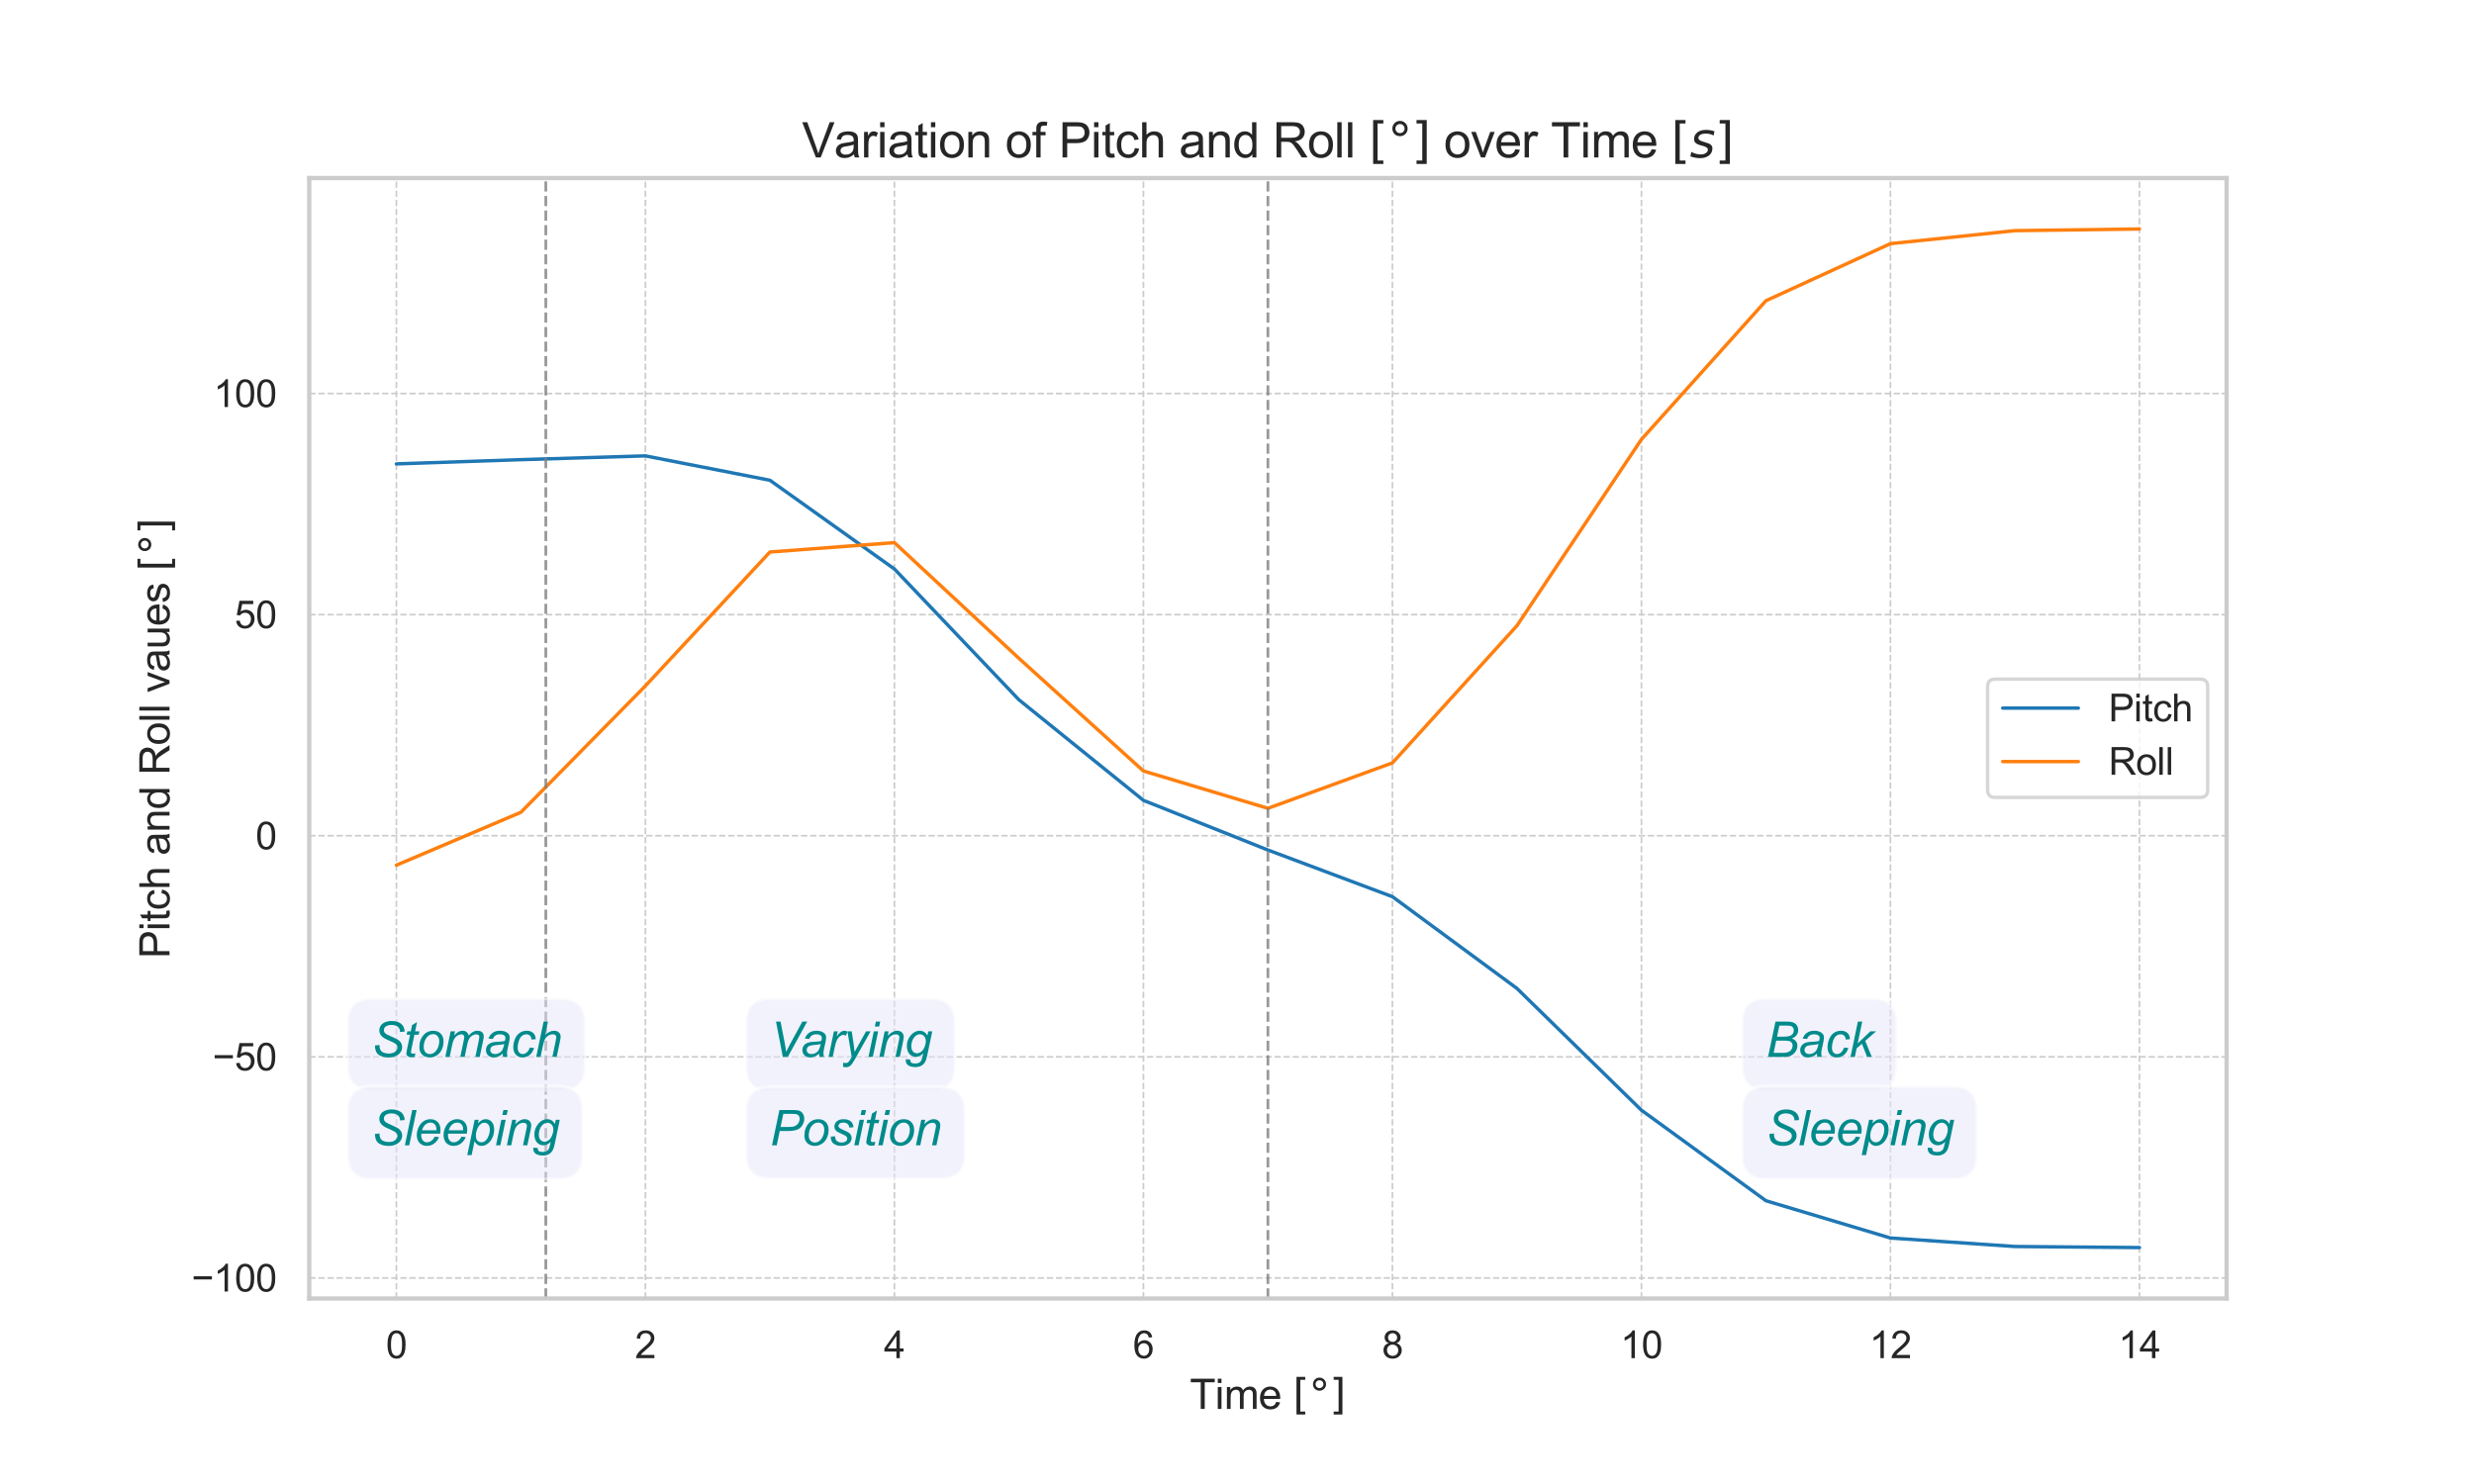 <?xml version="1.0" encoding="utf-8" standalone="no"?>
<!DOCTYPE svg PUBLIC "-//W3C//DTD SVG 1.1//EN"
  "http://www.w3.org/Graphics/SVG/1.1/DTD/svg11.dtd">
<svg xmlns:xlink="http://www.w3.org/1999/xlink" width="720pt" height="432pt" viewBox="0 0 720 432" xmlns="http://www.w3.org/2000/svg" version="1.1">
 <defs>
  <style type="text/css">*{stroke-linejoin: round; stroke-linecap: butt}</style>
 </defs>
 <g id="figure_1">
  <g id="patch_1">
   <path d="M 0 432 
L 720 432 
L 720 0 
L 0 0 
z
" style="fill: #ffffff"/>
  </g>
  <g id="axes_1">
   <g id="patch_2">
    <path d="M 90 378 
L 648 378 
L 648 51.84 
L 90 51.84 
z
" style="fill: #ffffff"/>
   </g>
   <g id="matplotlib.axis_1">
    <g id="xtick_1">
     <g id="line2d_1">
      <path d="M 115.364 378 
L 115.364 51.84 
" clip-path="url(#p7b0b89d568)" style="fill: none; stroke-dasharray: 1.85,0.8; stroke-dashoffset: 0; stroke: #cccccc; stroke-width: 0.5"/>
     </g>
     <g id="text_1">
      <!-- 0 -->
      <g style="fill: #262626" transform="translate(112.305 395.374)scale(0.11 -0.11)">
       <defs>
        <path id="ArialMT-30" d="M 266 2259 
Q 266 3072 433 3567 
Q 600 4063 929 4331 
Q 1259 4600 1759 4600 
Q 2128 4600 2406 4451 
Q 2684 4303 2865 4023 
Q 3047 3744 3150 3342 
Q 3253 2941 3253 2259 
Q 3253 1453 3087 958 
Q 2922 463 2592 192 
Q 2263 -78 1759 -78 
Q 1097 -78 719 397 
Q 266 969 266 2259 
z
M 844 2259 
Q 844 1131 1108 757 
Q 1372 384 1759 384 
Q 2147 384 2411 759 
Q 2675 1134 2675 2259 
Q 2675 3391 2411 3762 
Q 2147 4134 1753 4134 
Q 1366 4134 1134 3806 
Q 844 3388 844 2259 
z
" transform="scale(0.016)"/>
       </defs>
       <use xlink:href="#ArialMT-30"/>
      </g>
     </g>
    </g>
    <g id="xtick_2">
     <g id="line2d_2">
      <path d="M 187.831 378 
L 187.831 51.84 
" clip-path="url(#p7b0b89d568)" style="fill: none; stroke-dasharray: 1.85,0.8; stroke-dashoffset: 0; stroke: #cccccc; stroke-width: 0.5"/>
     </g>
     <g id="text_2">
      <!-- 2 -->
      <g style="fill: #262626" transform="translate(184.773 395.374)scale(0.11 -0.11)">
       <defs>
        <path id="ArialMT-32" d="M 3222 541 
L 3222 0 
L 194 0 
Q 188 203 259 391 
Q 375 700 629 1000 
Q 884 1300 1366 1694 
Q 2113 2306 2375 2664 
Q 2638 3022 2638 3341 
Q 2638 3675 2398 3904 
Q 2159 4134 1775 4134 
Q 1369 4134 1125 3890 
Q 881 3647 878 3216 
L 300 3275 
Q 359 3922 746 4261 
Q 1134 4600 1788 4600 
Q 2447 4600 2831 4234 
Q 3216 3869 3216 3328 
Q 3216 3053 3103 2787 
Q 2991 2522 2730 2228 
Q 2469 1934 1863 1422 
Q 1356 997 1212 845 
Q 1069 694 975 541 
L 3222 541 
z
" transform="scale(0.016)"/>
       </defs>
       <use xlink:href="#ArialMT-32"/>
      </g>
     </g>
    </g>
    <g id="xtick_3">
     <g id="line2d_3">
      <path d="M 260.299 378 
L 260.299 51.84 
" clip-path="url(#p7b0b89d568)" style="fill: none; stroke-dasharray: 1.85,0.8; stroke-dashoffset: 0; stroke: #cccccc; stroke-width: 0.5"/>
     </g>
     <g id="text_3">
      <!-- 4 -->
      <g style="fill: #262626" transform="translate(257.24 395.374)scale(0.11 -0.11)">
       <defs>
        <path id="ArialMT-34" d="M 2069 0 
L 2069 1097 
L 81 1097 
L 81 1613 
L 2172 4581 
L 2631 4581 
L 2631 1613 
L 3250 1613 
L 3250 1097 
L 2631 1097 
L 2631 0 
L 2069 0 
z
M 2069 1613 
L 2069 3678 
L 634 1613 
L 2069 1613 
z
" transform="scale(0.016)"/>
       </defs>
       <use xlink:href="#ArialMT-34"/>
      </g>
     </g>
    </g>
    <g id="xtick_4">
     <g id="line2d_4">
      <path d="M 332.766 378 
L 332.766 51.84 
" clip-path="url(#p7b0b89d568)" style="fill: none; stroke-dasharray: 1.85,0.8; stroke-dashoffset: 0; stroke: #cccccc; stroke-width: 0.5"/>
     </g>
     <g id="text_4">
      <!-- 6 -->
      <g style="fill: #262626" transform="translate(329.708 395.374)scale(0.11 -0.11)">
       <defs>
        <path id="ArialMT-36" d="M 3184 3459 
L 2625 3416 
Q 2550 3747 2413 3897 
Q 2184 4138 1850 4138 
Q 1581 4138 1378 3988 
Q 1113 3794 959 3422 
Q 806 3050 800 2363 
Q 1003 2672 1297 2822 
Q 1591 2972 1913 2972 
Q 2475 2972 2870 2558 
Q 3266 2144 3266 1488 
Q 3266 1056 3080 686 
Q 2894 316 2569 119 
Q 2244 -78 1831 -78 
Q 1128 -78 684 439 
Q 241 956 241 2144 
Q 241 3472 731 4075 
Q 1159 4600 1884 4600 
Q 2425 4600 2770 4297 
Q 3116 3994 3184 3459 
z
M 888 1484 
Q 888 1194 1011 928 
Q 1134 663 1356 523 
Q 1578 384 1822 384 
Q 2178 384 2434 671 
Q 2691 959 2691 1453 
Q 2691 1928 2437 2201 
Q 2184 2475 1800 2475 
Q 1419 2475 1153 2201 
Q 888 1928 888 1484 
z
" transform="scale(0.016)"/>
       </defs>
       <use xlink:href="#ArialMT-36"/>
      </g>
     </g>
    </g>
    <g id="xtick_5">
     <g id="line2d_5">
      <path d="M 405.234 378 
L 405.234 51.84 
" clip-path="url(#p7b0b89d568)" style="fill: none; stroke-dasharray: 1.85,0.8; stroke-dashoffset: 0; stroke: #cccccc; stroke-width: 0.5"/>
     </g>
     <g id="text_5">
      <!-- 8 -->
      <g style="fill: #262626" transform="translate(402.175 395.374)scale(0.11 -0.11)">
       <defs>
        <path id="ArialMT-38" d="M 1131 2484 
Q 781 2613 612 2850 
Q 444 3088 444 3419 
Q 444 3919 803 4259 
Q 1163 4600 1759 4600 
Q 2359 4600 2725 4251 
Q 3091 3903 3091 3403 
Q 3091 3084 2923 2848 
Q 2756 2613 2416 2484 
Q 2838 2347 3058 2040 
Q 3278 1734 3278 1309 
Q 3278 722 2862 322 
Q 2447 -78 1769 -78 
Q 1091 -78 675 323 
Q 259 725 259 1325 
Q 259 1772 486 2073 
Q 713 2375 1131 2484 
z
M 1019 3438 
Q 1019 3113 1228 2906 
Q 1438 2700 1772 2700 
Q 2097 2700 2305 2904 
Q 2513 3109 2513 3406 
Q 2513 3716 2298 3927 
Q 2084 4138 1766 4138 
Q 1444 4138 1231 3931 
Q 1019 3725 1019 3438 
z
M 838 1322 
Q 838 1081 952 856 
Q 1066 631 1291 507 
Q 1516 384 1775 384 
Q 2178 384 2440 643 
Q 2703 903 2703 1303 
Q 2703 1709 2433 1975 
Q 2163 2241 1756 2241 
Q 1359 2241 1098 1978 
Q 838 1716 838 1322 
z
" transform="scale(0.016)"/>
       </defs>
       <use xlink:href="#ArialMT-38"/>
      </g>
     </g>
    </g>
    <g id="xtick_6">
     <g id="line2d_6">
      <path d="M 477.701 378 
L 477.701 51.84 
" clip-path="url(#p7b0b89d568)" style="fill: none; stroke-dasharray: 1.85,0.8; stroke-dashoffset: 0; stroke: #cccccc; stroke-width: 0.5"/>
     </g>
     <g id="text_6">
      <!-- 10 -->
      <g style="fill: #262626" transform="translate(471.584 395.374)scale(0.11 -0.11)">
       <defs>
        <path id="ArialMT-31" d="M 2384 0 
L 1822 0 
L 1822 3584 
Q 1619 3391 1289 3197 
Q 959 3003 697 2906 
L 697 3450 
Q 1169 3672 1522 3987 
Q 1875 4303 2022 4600 
L 2384 4600 
L 2384 0 
z
" transform="scale(0.016)"/>
       </defs>
       <use xlink:href="#ArialMT-31"/>
       <use xlink:href="#ArialMT-30" x="55.615"/>
      </g>
     </g>
    </g>
    <g id="xtick_7">
     <g id="line2d_7">
      <path d="M 550.169 378 
L 550.169 51.84 
" clip-path="url(#p7b0b89d568)" style="fill: none; stroke-dasharray: 1.85,0.8; stroke-dashoffset: 0; stroke: #cccccc; stroke-width: 0.5"/>
     </g>
     <g id="text_7">
      <!-- 12 -->
      <g style="fill: #262626" transform="translate(544.052 395.374)scale(0.11 -0.11)">
       <use xlink:href="#ArialMT-31"/>
       <use xlink:href="#ArialMT-32" x="55.615"/>
      </g>
     </g>
    </g>
    <g id="xtick_8">
     <g id="line2d_8">
      <path d="M 622.636 378 
L 622.636 51.84 
" clip-path="url(#p7b0b89d568)" style="fill: none; stroke-dasharray: 1.85,0.8; stroke-dashoffset: 0; stroke: #cccccc; stroke-width: 0.5"/>
     </g>
     <g id="text_8">
      <!-- 14 -->
      <g style="fill: #262626" transform="translate(616.519 395.374)scale(0.11 -0.11)">
       <use xlink:href="#ArialMT-31"/>
       <use xlink:href="#ArialMT-34" x="55.615"/>
      </g>
     </g>
    </g>
    <g id="text_9">
     <!-- Time $[°]$ -->
     <g style="fill: #262626" transform="translate(346.26 410.149)scale(0.12 -0.12)">
      <defs>
       <path id="ArialMT-54" d="M 1659 0 
L 1659 4041 
L 150 4041 
L 150 4581 
L 3781 4581 
L 3781 4041 
L 2266 4041 
L 2266 0 
L 1659 0 
z
" transform="scale(0.016)"/>
       <path id="ArialMT-69" d="M 425 3934 
L 425 4581 
L 988 4581 
L 988 3934 
L 425 3934 
z
M 425 0 
L 425 3319 
L 988 3319 
L 988 0 
L 425 0 
z
" transform="scale(0.016)"/>
       <path id="ArialMT-6d" d="M 422 0 
L 422 3319 
L 925 3319 
L 925 2853 
Q 1081 3097 1340 3245 
Q 1600 3394 1931 3394 
Q 2300 3394 2536 3241 
Q 2772 3088 2869 2813 
Q 3263 3394 3894 3394 
Q 4388 3394 4653 3120 
Q 4919 2847 4919 2278 
L 4919 0 
L 4359 0 
L 4359 2091 
Q 4359 2428 4304 2576 
Q 4250 2725 4106 2815 
Q 3963 2906 3769 2906 
Q 3419 2906 3187 2673 
Q 2956 2441 2956 1928 
L 2956 0 
L 2394 0 
L 2394 2156 
Q 2394 2531 2256 2718 
Q 2119 2906 1806 2906 
Q 1569 2906 1367 2781 
Q 1166 2656 1075 2415 
Q 984 2175 984 1722 
L 984 0 
L 422 0 
z
" transform="scale(0.016)"/>
       <path id="ArialMT-65" d="M 2694 1069 
L 3275 997 
Q 3138 488 2766 206 
Q 2394 -75 1816 -75 
Q 1088 -75 661 373 
Q 234 822 234 1631 
Q 234 2469 665 2931 
Q 1097 3394 1784 3394 
Q 2450 3394 2872 2941 
Q 3294 2488 3294 1666 
Q 3294 1616 3291 1516 
L 816 1516 
Q 847 969 1125 678 
Q 1403 388 1819 388 
Q 2128 388 2347 550 
Q 2566 713 2694 1069 
z
M 847 1978 
L 2700 1978 
Q 2663 2397 2488 2606 
Q 2219 2931 1791 2931 
Q 1403 2931 1139 2672 
Q 875 2413 847 1978 
z
" transform="scale(0.016)"/>
       <path id="ArialMT-20" transform="scale(0.016)"/>
       <path id="DejaVuSans-5b" d="M 550 4863 
L 1875 4863 
L 1875 4416 
L 1125 4416 
L 1125 -397 
L 1875 -397 
L 1875 -844 
L 550 -844 
L 550 4863 
z
" transform="scale(0.016)"/>
       <path id="DejaVuSans-b0" d="M 1600 4347 
Q 1350 4347 1178 4173 
Q 1006 4000 1006 3750 
Q 1006 3503 1178 3333 
Q 1350 3163 1600 3163 
Q 1850 3163 2022 3333 
Q 2194 3503 2194 3750 
Q 2194 3997 2020 4172 
Q 1847 4347 1600 4347 
z
M 1600 4750 
Q 1800 4750 1984 4673 
Q 2169 4597 2303 4453 
Q 2447 4313 2519 4134 
Q 2591 3956 2591 3750 
Q 2591 3338 2302 3052 
Q 2013 2766 1594 2766 
Q 1172 2766 890 3047 
Q 609 3328 609 3750 
Q 609 4169 896 4459 
Q 1184 4750 1600 4750 
z
" transform="scale(0.016)"/>
       <path id="DejaVuSans-5d" d="M 1947 4863 
L 1947 -844 
L 622 -844 
L 622 -397 
L 1369 -397 
L 1369 4416 
L 622 4416 
L 622 4863 
L 1947 4863 
z
" transform="scale(0.016)"/>
      </defs>
      <use xlink:href="#ArialMT-54" transform="translate(0 0.016)"/>
      <use xlink:href="#ArialMT-69" transform="translate(61.084 0.016)"/>
      <use xlink:href="#ArialMT-6d" transform="translate(83.301 0.016)"/>
      <use xlink:href="#ArialMT-65" transform="translate(166.602 0.016)"/>
      <use xlink:href="#ArialMT-20" transform="translate(222.217 0.016)"/>
      <use xlink:href="#DejaVuSans-5b" transform="translate(250 0.016)"/>
      <use xlink:href="#DejaVuSans-b0" transform="translate(289.014 0.016)"/>
      <use xlink:href="#DejaVuSans-5d" transform="translate(339.014 0.016)"/>
     </g>
    </g>
   </g>
   <g id="matplotlib.axis_2">
    <g id="ytick_1">
     <g id="line2d_9">
      <path d="M 90 372.028 
L 648 372.028 
" clip-path="url(#p7b0b89d568)" style="fill: none; stroke-dasharray: 1.85,0.8; stroke-dashoffset: 0; stroke: #cccccc; stroke-width: 0.5"/>
     </g>
     <g id="text_10">
      <!-- −100 -->
      <g style="fill: #262626" transform="translate(55.724 375.965)scale(0.11 -0.11)">
       <defs>
        <path id="ArialMT-2212" d="M 3381 1997 
L 356 1997 
L 356 2522 
L 3381 2522 
L 3381 1997 
z
" transform="scale(0.016)"/>
       </defs>
       <use xlink:href="#ArialMT-2212"/>
       <use xlink:href="#ArialMT-31" x="58.398"/>
       <use xlink:href="#ArialMT-30" x="114.014"/>
       <use xlink:href="#ArialMT-30" x="169.629"/>
      </g>
     </g>
    </g>
    <g id="ytick_2">
     <g id="line2d_10">
      <path d="M 90 307.658 
L 648 307.658 
" clip-path="url(#p7b0b89d568)" style="fill: none; stroke-dasharray: 1.85,0.8; stroke-dashoffset: 0; stroke: #cccccc; stroke-width: 0.5"/>
     </g>
     <g id="text_11">
      <!-- −50 -->
      <g style="fill: #262626" transform="translate(61.841 311.595)scale(0.11 -0.11)">
       <defs>
        <path id="ArialMT-35" d="M 266 1200 
L 856 1250 
Q 922 819 1161 601 
Q 1400 384 1738 384 
Q 2144 384 2425 690 
Q 2706 997 2706 1503 
Q 2706 1984 2436 2262 
Q 2166 2541 1728 2541 
Q 1456 2541 1237 2417 
Q 1019 2294 894 2097 
L 366 2166 
L 809 4519 
L 3088 4519 
L 3088 3981 
L 1259 3981 
L 1013 2750 
Q 1425 3038 1878 3038 
Q 2478 3038 2890 2622 
Q 3303 2206 3303 1553 
Q 3303 931 2941 478 
Q 2500 -78 1738 -78 
Q 1113 -78 717 272 
Q 322 622 266 1200 
z
" transform="scale(0.016)"/>
       </defs>
       <use xlink:href="#ArialMT-2212"/>
       <use xlink:href="#ArialMT-35" x="58.398"/>
       <use xlink:href="#ArialMT-30" x="114.014"/>
      </g>
     </g>
    </g>
    <g id="ytick_3">
     <g id="line2d_11">
      <path d="M 90 243.288 
L 648 243.288 
" clip-path="url(#p7b0b89d568)" style="fill: none; stroke-dasharray: 1.85,0.8; stroke-dashoffset: 0; stroke: #cccccc; stroke-width: 0.5"/>
     </g>
     <g id="text_12">
      <!-- 0 -->
      <g style="fill: #262626" transform="translate(74.383 247.225)scale(0.11 -0.11)">
       <use xlink:href="#ArialMT-30"/>
      </g>
     </g>
    </g>
    <g id="ytick_4">
     <g id="line2d_12">
      <path d="M 90 178.919 
L 648 178.919 
" clip-path="url(#p7b0b89d568)" style="fill: none; stroke-dasharray: 1.85,0.8; stroke-dashoffset: 0; stroke: #cccccc; stroke-width: 0.5"/>
     </g>
     <g id="text_13">
      <!-- 50 -->
      <g style="fill: #262626" transform="translate(68.266 182.855)scale(0.11 -0.11)">
       <use xlink:href="#ArialMT-35"/>
       <use xlink:href="#ArialMT-30" x="55.615"/>
      </g>
     </g>
    </g>
    <g id="ytick_5">
     <g id="line2d_13">
      <path d="M 90 114.549 
L 648 114.549 
" clip-path="url(#p7b0b89d568)" style="fill: none; stroke-dasharray: 1.85,0.8; stroke-dashoffset: 0; stroke: #cccccc; stroke-width: 0.5"/>
     </g>
     <g id="text_14">
      <!-- 100 -->
      <g style="fill: #262626" transform="translate(62.149 118.486)scale(0.11 -0.11)">
       <use xlink:href="#ArialMT-31"/>
       <use xlink:href="#ArialMT-30" x="55.615"/>
       <use xlink:href="#ArialMT-30" x="111.23"/>
      </g>
     </g>
    </g>
    <g id="text_15">
     <!-- Pitch and Roll vaues $[°]$ -->
     <g style="fill: #262626" transform="translate(49.339 279)rotate(-90)scale(0.12 -0.12)">
      <defs>
       <path id="ArialMT-50" d="M 494 0 
L 494 4581 
L 2222 4581 
Q 2678 4581 2919 4538 
Q 3256 4481 3484 4323 
Q 3713 4166 3852 3881 
Q 3991 3597 3991 3256 
Q 3991 2672 3619 2267 
Q 3247 1863 2275 1863 
L 1100 1863 
L 1100 0 
L 494 0 
z
M 1100 2403 
L 2284 2403 
Q 2872 2403 3119 2622 
Q 3366 2841 3366 3238 
Q 3366 3525 3220 3729 
Q 3075 3934 2838 4000 
Q 2684 4041 2272 4041 
L 1100 4041 
L 1100 2403 
z
" transform="scale(0.016)"/>
       <path id="ArialMT-74" d="M 1650 503 
L 1731 6 
Q 1494 -44 1306 -44 
Q 1000 -44 831 53 
Q 663 150 594 308 
Q 525 466 525 972 
L 525 2881 
L 113 2881 
L 113 3319 
L 525 3319 
L 525 4141 
L 1084 4478 
L 1084 3319 
L 1650 3319 
L 1650 2881 
L 1084 2881 
L 1084 941 
Q 1084 700 1114 631 
Q 1144 563 1211 522 
Q 1278 481 1403 481 
Q 1497 481 1650 503 
z
" transform="scale(0.016)"/>
       <path id="ArialMT-63" d="M 2588 1216 
L 3141 1144 
Q 3050 572 2676 248 
Q 2303 -75 1759 -75 
Q 1078 -75 664 370 
Q 250 816 250 1647 
Q 250 2184 428 2587 
Q 606 2991 970 3192 
Q 1334 3394 1763 3394 
Q 2303 3394 2647 3120 
Q 2991 2847 3088 2344 
L 2541 2259 
Q 2463 2594 2264 2762 
Q 2066 2931 1784 2931 
Q 1359 2931 1093 2626 
Q 828 2322 828 1663 
Q 828 994 1084 691 
Q 1341 388 1753 388 
Q 2084 388 2306 591 
Q 2528 794 2588 1216 
z
" transform="scale(0.016)"/>
       <path id="ArialMT-68" d="M 422 0 
L 422 4581 
L 984 4581 
L 984 2938 
Q 1378 3394 1978 3394 
Q 2347 3394 2619 3248 
Q 2891 3103 3008 2847 
Q 3125 2591 3125 2103 
L 3125 0 
L 2563 0 
L 2563 2103 
Q 2563 2525 2380 2717 
Q 2197 2909 1863 2909 
Q 1613 2909 1392 2779 
Q 1172 2650 1078 2428 
Q 984 2206 984 1816 
L 984 0 
L 422 0 
z
" transform="scale(0.016)"/>
       <path id="ArialMT-61" d="M 2588 409 
Q 2275 144 1986 34 
Q 1697 -75 1366 -75 
Q 819 -75 525 192 
Q 231 459 231 875 
Q 231 1119 342 1320 
Q 453 1522 633 1644 
Q 813 1766 1038 1828 
Q 1203 1872 1538 1913 
Q 2219 1994 2541 2106 
Q 2544 2222 2544 2253 
Q 2544 2597 2384 2738 
Q 2169 2928 1744 2928 
Q 1347 2928 1158 2789 
Q 969 2650 878 2297 
L 328 2372 
Q 403 2725 575 2942 
Q 747 3159 1072 3276 
Q 1397 3394 1825 3394 
Q 2250 3394 2515 3294 
Q 2781 3194 2906 3042 
Q 3031 2891 3081 2659 
Q 3109 2516 3109 2141 
L 3109 1391 
Q 3109 606 3145 398 
Q 3181 191 3288 0 
L 2700 0 
Q 2613 175 2588 409 
z
M 2541 1666 
Q 2234 1541 1622 1453 
Q 1275 1403 1131 1340 
Q 988 1278 909 1158 
Q 831 1038 831 891 
Q 831 666 1001 516 
Q 1172 366 1500 366 
Q 1825 366 2078 508 
Q 2331 650 2450 897 
Q 2541 1088 2541 1459 
L 2541 1666 
z
" transform="scale(0.016)"/>
       <path id="ArialMT-6e" d="M 422 0 
L 422 3319 
L 928 3319 
L 928 2847 
Q 1294 3394 1984 3394 
Q 2284 3394 2536 3286 
Q 2788 3178 2913 3003 
Q 3038 2828 3088 2588 
Q 3119 2431 3119 2041 
L 3119 0 
L 2556 0 
L 2556 2019 
Q 2556 2363 2490 2533 
Q 2425 2703 2258 2804 
Q 2091 2906 1866 2906 
Q 1506 2906 1245 2678 
Q 984 2450 984 1813 
L 984 0 
L 422 0 
z
" transform="scale(0.016)"/>
       <path id="ArialMT-64" d="M 2575 0 
L 2575 419 
Q 2259 -75 1647 -75 
Q 1250 -75 917 144 
Q 584 363 401 755 
Q 219 1147 219 1656 
Q 219 2153 384 2558 
Q 550 2963 881 3178 
Q 1213 3394 1622 3394 
Q 1922 3394 2156 3267 
Q 2391 3141 2538 2938 
L 2538 4581 
L 3097 4581 
L 3097 0 
L 2575 0 
z
M 797 1656 
Q 797 1019 1065 703 
Q 1334 388 1700 388 
Q 2069 388 2326 689 
Q 2584 991 2584 1609 
Q 2584 2291 2321 2609 
Q 2059 2928 1675 2928 
Q 1300 2928 1048 2622 
Q 797 2316 797 1656 
z
" transform="scale(0.016)"/>
       <path id="ArialMT-52" d="M 503 0 
L 503 4581 
L 2534 4581 
Q 3147 4581 3465 4457 
Q 3784 4334 3975 4021 
Q 4166 3709 4166 3331 
Q 4166 2844 3850 2509 
Q 3534 2175 2875 2084 
Q 3116 1969 3241 1856 
Q 3506 1613 3744 1247 
L 4541 0 
L 3778 0 
L 3172 953 
Q 2906 1366 2734 1584 
Q 2563 1803 2427 1890 
Q 2291 1978 2150 2013 
Q 2047 2034 1813 2034 
L 1109 2034 
L 1109 0 
L 503 0 
z
M 1109 2559 
L 2413 2559 
Q 2828 2559 3062 2645 
Q 3297 2731 3419 2920 
Q 3541 3109 3541 3331 
Q 3541 3656 3305 3865 
Q 3069 4075 2559 4075 
L 1109 4075 
L 1109 2559 
z
" transform="scale(0.016)"/>
       <path id="ArialMT-6f" d="M 213 1659 
Q 213 2581 725 3025 
Q 1153 3394 1769 3394 
Q 2453 3394 2887 2945 
Q 3322 2497 3322 1706 
Q 3322 1066 3130 698 
Q 2938 331 2570 128 
Q 2203 -75 1769 -75 
Q 1072 -75 642 372 
Q 213 819 213 1659 
z
M 791 1659 
Q 791 1022 1069 705 
Q 1347 388 1769 388 
Q 2188 388 2466 706 
Q 2744 1025 2744 1678 
Q 2744 2294 2464 2611 
Q 2184 2928 1769 2928 
Q 1347 2928 1069 2612 
Q 791 2297 791 1659 
z
" transform="scale(0.016)"/>
       <path id="ArialMT-6c" d="M 409 0 
L 409 4581 
L 972 4581 
L 972 0 
L 409 0 
z
" transform="scale(0.016)"/>
       <path id="ArialMT-76" d="M 1344 0 
L 81 3319 
L 675 3319 
L 1388 1331 
Q 1503 1009 1600 663 
Q 1675 925 1809 1294 
L 2547 3319 
L 3125 3319 
L 1869 0 
L 1344 0 
z
" transform="scale(0.016)"/>
       <path id="ArialMT-75" d="M 2597 0 
L 2597 488 
Q 2209 -75 1544 -75 
Q 1250 -75 995 37 
Q 741 150 617 320 
Q 494 491 444 738 
Q 409 903 409 1263 
L 409 3319 
L 972 3319 
L 972 1478 
Q 972 1038 1006 884 
Q 1059 663 1231 536 
Q 1403 409 1656 409 
Q 1909 409 2131 539 
Q 2353 669 2445 892 
Q 2538 1116 2538 1541 
L 2538 3319 
L 3100 3319 
L 3100 0 
L 2597 0 
z
" transform="scale(0.016)"/>
       <path id="ArialMT-73" d="M 197 991 
L 753 1078 
Q 800 744 1014 566 
Q 1228 388 1613 388 
Q 2000 388 2187 545 
Q 2375 703 2375 916 
Q 2375 1106 2209 1216 
Q 2094 1291 1634 1406 
Q 1016 1563 777 1677 
Q 538 1791 414 1992 
Q 291 2194 291 2438 
Q 291 2659 392 2848 
Q 494 3038 669 3163 
Q 800 3259 1026 3326 
Q 1253 3394 1513 3394 
Q 1903 3394 2198 3281 
Q 2494 3169 2634 2976 
Q 2775 2784 2828 2463 
L 2278 2388 
Q 2241 2644 2061 2787 
Q 1881 2931 1553 2931 
Q 1166 2931 1000 2803 
Q 834 2675 834 2503 
Q 834 2394 903 2306 
Q 972 2216 1119 2156 
Q 1203 2125 1616 2013 
Q 2213 1853 2448 1751 
Q 2684 1650 2818 1456 
Q 2953 1263 2953 975 
Q 2953 694 2789 445 
Q 2625 197 2315 61 
Q 2006 -75 1616 -75 
Q 969 -75 630 194 
Q 291 463 197 991 
z
" transform="scale(0.016)"/>
      </defs>
      <use xlink:href="#ArialMT-50" transform="translate(0 0.016)"/>
      <use xlink:href="#ArialMT-69" transform="translate(66.699 0.016)"/>
      <use xlink:href="#ArialMT-74" transform="translate(88.916 0.016)"/>
      <use xlink:href="#ArialMT-63" transform="translate(116.699 0.016)"/>
      <use xlink:href="#ArialMT-68" transform="translate(166.699 0.016)"/>
      <use xlink:href="#ArialMT-20" transform="translate(222.314 0.016)"/>
      <use xlink:href="#ArialMT-61" transform="translate(250.098 0.016)"/>
      <use xlink:href="#ArialMT-6e" transform="translate(305.713 0.016)"/>
      <use xlink:href="#ArialMT-64" transform="translate(361.328 0.016)"/>
      <use xlink:href="#ArialMT-20" transform="translate(416.943 0.016)"/>
      <use xlink:href="#ArialMT-52" transform="translate(444.727 0.016)"/>
      <use xlink:href="#ArialMT-6f" transform="translate(516.943 0.016)"/>
      <use xlink:href="#ArialMT-6c" transform="translate(572.559 0.016)"/>
      <use xlink:href="#ArialMT-6c" transform="translate(594.775 0.016)"/>
      <use xlink:href="#ArialMT-20" transform="translate(616.992 0.016)"/>
      <use xlink:href="#ArialMT-76" transform="translate(644.775 0.016)"/>
      <use xlink:href="#ArialMT-61" transform="translate(694.775 0.016)"/>
      <use xlink:href="#ArialMT-75" transform="translate(750.391 0.016)"/>
      <use xlink:href="#ArialMT-65" transform="translate(806.006 0.016)"/>
      <use xlink:href="#ArialMT-73" transform="translate(861.621 0.016)"/>
      <use xlink:href="#ArialMT-20" transform="translate(911.621 0.016)"/>
      <use xlink:href="#DejaVuSans-5b" transform="translate(939.404 0.016)"/>
      <use xlink:href="#DejaVuSans-b0" transform="translate(978.418 0.016)"/>
      <use xlink:href="#DejaVuSans-5d" transform="translate(1028.418 0.016)"/>
     </g>
    </g>
   </g>
   <g id="line2d_14">
    <path d="M 115.364 135.041 
L 151.597 133.809 
L 187.831 132.708 
L 224.065 139.806 
L 260.299 165.639 
L 296.532 203.707 
L 332.766 232.986 
L 369 247.446 
L 405.234 261.029 
L 441.468 287.73 
L 477.701 323.185 
L 513.935 349.542 
L 550.169 360.391 
L 586.403 362.863 
L 622.636 363.175 
" clip-path="url(#p7b0b89d568)" style="fill: none; stroke: #1f77b4; stroke-linecap: round"/>
   </g>
   <g id="line2d_15">
    <path d="M 115.364 251.859 
L 151.597 236.461 
L 187.831 199.665 
L 224.065 160.694 
L 260.299 157.966 
L 296.532 191.643 
L 332.766 224.441 
L 369 235.306 
L 405.234 222.082 
L 441.468 182.146 
L 477.701 127.912 
L 513.935 87.545 
L 550.169 70.928 
L 586.403 67.143 
L 622.636 66.665 
" clip-path="url(#p7b0b89d568)" style="fill: none; stroke: #ff7f0e; stroke-linecap: round"/>
   </g>
   <g id="line2d_16">
    <path d="M 158.844 378 
L 158.844 51.84 
" clip-path="url(#p7b0b89d568)" style="fill: none; stroke-dasharray: 2.96,1.28; stroke-dashoffset: 0; stroke: #7f7f7f; stroke-opacity: 0.8; stroke-width: 0.8"/>
   </g>
   <g id="line2d_17">
    <path d="M 369 378 
L 369 51.84 
" clip-path="url(#p7b0b89d568)" style="fill: none; stroke-dasharray: 2.96,1.28; stroke-dashoffset: 0; stroke: #7f7f7f; stroke-opacity: 0.8; stroke-width: 0.8"/>
   </g>
   <g id="patch_3">
    <path d="M 90 378 
L 90 51.84 
" style="fill: none; stroke: #cccccc; stroke-width: 1.25; stroke-linejoin: miter; stroke-linecap: square"/>
   </g>
   <g id="patch_4">
    <path d="M 648 378 
L 648 51.84 
" style="fill: none; stroke: #cccccc; stroke-width: 1.25; stroke-linejoin: miter; stroke-linecap: square"/>
   </g>
   <g id="patch_5">
    <path d="M 90 378 
L 648 378 
" style="fill: none; stroke: #cccccc; stroke-width: 1.25; stroke-linejoin: miter; stroke-linecap: square"/>
   </g>
   <g id="patch_6">
    <path d="M 90 51.84 
L 648 51.84 
" style="fill: none; stroke: #cccccc; stroke-width: 1.25; stroke-linejoin: miter; stroke-linecap: square"/>
   </g>
   <g id="text_16">
    <g id="patch_7">
     <path d="M 108.117 317.441 
L 163.362 317.441 
Q 170.362 317.441 170.362 310.441 
L 170.362 297.637 
Q 170.362 290.637 163.362 290.637 
L 108.117 290.637 
Q 101.117 290.637 101.117 297.637 
L 101.117 310.441 
Q 101.117 317.441 108.117 317.441 
z
" style="fill: #e6e6fa; opacity: 0.5; stroke: #ffffff; stroke-linejoin: miter"/>
    </g>
    <!-- Stomach -->
    <g style="fill: #008b8b" transform="translate(108.117 307.658)scale(0.14 -0.14)">
     <defs>
      <path id="Arial-ItalicMT-53" d="M 450 1481 
L 1050 1538 
L 1044 1378 
Q 1044 1113 1166 892 
Q 1288 672 1569 551 
Q 1850 431 2238 431 
Q 2788 431 3077 672 
Q 3366 913 3366 1222 
Q 3366 1438 3213 1616 
Q 3056 1791 2359 2091 
Q 1819 2325 1622 2450 
Q 1313 2653 1166 2892 
Q 1019 3131 1019 3438 
Q 1019 3791 1212 4075 
Q 1406 4359 1779 4509 
Q 2153 4659 2622 4659 
Q 3181 4659 3565 4471 
Q 3950 4284 4123 3971 
Q 4297 3659 4297 3375 
Q 4297 3347 4294 3281 
L 3703 3234 
Q 3703 3428 3669 3538 
Q 3606 3728 3475 3859 
Q 3344 3991 3114 4070 
Q 2884 4150 2600 4150 
Q 2100 4150 1822 3925 
Q 1609 3753 1609 3469 
Q 1609 3300 1696 3167 
Q 1784 3034 2013 2906 
Q 2175 2816 2784 2547 
Q 3278 2328 3466 2203 
Q 3716 2038 3850 1802 
Q 3984 1566 3984 1266 
Q 3984 894 3757 580 
Q 3531 266 3131 94 
Q 2731 -78 2216 -78 
Q 1438 -78 945 261 
Q 453 600 450 1481 
z
" transform="scale(0.016)"/>
      <path id="Arial-ItalicMT-74" d="M 1534 459 
L 1441 -3 
Q 1238 -56 1047 -56 
Q 709 -56 509 109 
Q 359 234 359 450 
Q 359 559 441 953 
L 844 2881 
L 397 2881 
L 488 3319 
L 934 3319 
L 1106 4134 
L 1753 4525 
L 1500 3319 
L 2056 3319 
L 1963 2881 
L 1409 2881 
L 1025 1047 
Q 953 697 953 628 
Q 953 528 1011 475 
Q 1069 422 1200 422 
Q 1388 422 1534 459 
z
" transform="scale(0.016)"/>
      <path id="Arial-ItalicMT-6f" d="M 313 1259 
Q 313 2231 884 2869 
Q 1356 3394 2122 3394 
Q 2722 3394 3089 3019 
Q 3456 2644 3456 2006 
Q 3456 1434 3225 942 
Q 2994 450 2567 187 
Q 2141 -75 1669 -75 
Q 1281 -75 964 90 
Q 647 256 480 559 
Q 313 863 313 1259 
z
M 878 1316 
Q 878 847 1103 605 
Q 1328 363 1675 363 
Q 1856 363 2034 436 
Q 2213 509 2366 659 
Q 2519 809 2626 1001 
Q 2734 1194 2800 1416 
Q 2897 1725 2897 2009 
Q 2897 2459 2670 2707 
Q 2444 2956 2100 2956 
Q 1834 2956 1615 2829 
Q 1397 2703 1220 2459 
Q 1044 2216 961 1892 
Q 878 1569 878 1316 
z
" transform="scale(0.016)"/>
      <path id="Arial-ItalicMT-6d" d="M 209 0 
L 903 3319 
L 1469 3319 
L 1353 2772 
Q 1669 3125 1917 3259 
Q 2166 3394 2456 3394 
Q 2766 3394 2973 3230 
Q 3181 3066 3247 2772 
Q 3500 3084 3779 3239 
Q 4059 3394 4369 3394 
Q 4784 3394 4992 3197 
Q 5200 3000 5200 2644 
Q 5200 2491 5128 2138 
L 4681 0 
L 4116 0 
L 4572 2194 
Q 4631 2463 4631 2578 
Q 4631 2741 4528 2834 
Q 4425 2928 4238 2928 
Q 3984 2928 3721 2775 
Q 3459 2622 3314 2373 
Q 3169 2125 3059 1609 
L 2722 0 
L 2156 0 
L 2625 2241 
Q 2675 2469 2675 2566 
Q 2675 2728 2573 2828 
Q 2472 2928 2309 2928 
Q 2069 2928 1805 2775 
Q 1541 2622 1375 2348 
Q 1209 2075 1103 1569 
L 775 0 
L 209 0 
z
" transform="scale(0.016)"/>
      <path id="Arial-ItalicMT-61" d="M 2450 413 
Q 2156 159 1884 42 
Q 1613 -75 1303 -75 
Q 844 -75 562 195 
Q 281 466 281 888 
Q 281 1166 407 1380 
Q 534 1594 743 1723 
Q 953 1853 1256 1909 
Q 1447 1947 1980 1969 
Q 2513 1991 2744 2081 
Q 2809 2313 2809 2466 
Q 2809 2663 2666 2775 
Q 2469 2931 2091 2931 
Q 1734 2931 1507 2773 
Q 1281 2616 1178 2325 
L 606 2375 
Q 781 2869 1161 3131 
Q 1541 3394 2119 3394 
Q 2734 3394 3094 3100 
Q 3369 2881 3369 2531 
Q 3369 2266 3291 1916 
L 3106 1091 
Q 3019 697 3019 450 
Q 3019 294 3088 0 
L 2516 0 
Q 2469 163 2450 413 
z
M 2659 1681 
Q 2541 1634 2405 1609 
Q 2269 1584 1950 1556 
Q 1456 1513 1253 1445 
Q 1050 1378 947 1231 
Q 844 1084 844 906 
Q 844 669 1008 516 
Q 1172 363 1475 363 
Q 1756 363 2015 511 
Q 2275 659 2425 925 
Q 2575 1191 2659 1681 
z
" transform="scale(0.016)"/>
      <path id="Arial-ItalicMT-63" d="M 2503 1209 
L 3069 1150 
Q 2856 528 2464 226 
Q 2072 -75 1572 -75 
Q 1031 -75 695 275 
Q 359 625 359 1253 
Q 359 1797 575 2322 
Q 791 2847 1192 3120 
Q 1594 3394 2109 3394 
Q 2644 3394 2956 3092 
Q 3269 2791 3269 2294 
L 2713 2256 
Q 2709 2572 2529 2750 
Q 2350 2928 2056 2928 
Q 1716 2928 1466 2712 
Q 1216 2497 1073 2058 
Q 931 1619 931 1213 
Q 931 788 1118 575 
Q 1306 363 1581 363 
Q 1856 363 2107 572 
Q 2359 781 2503 1209 
z
" transform="scale(0.016)"/>
      <path id="Arial-ItalicMT-68" d="M 213 0 
L 1169 4581 
L 1734 4581 
L 1369 2822 
Q 1684 3128 1956 3261 
Q 2228 3394 2516 3394 
Q 2928 3394 3156 3176 
Q 3384 2959 3384 2603 
Q 3384 2428 3284 1959 
L 2875 0 
L 2309 0 
L 2731 2009 
Q 2822 2447 2822 2559 
Q 2822 2722 2709 2825 
Q 2597 2928 2384 2928 
Q 2078 2928 1800 2767 
Q 1522 2606 1364 2326 
Q 1206 2047 1075 1425 
L 778 0 
L 213 0 
z
" transform="scale(0.016)"/>
     </defs>
     <use xlink:href="#Arial-ItalicMT-53"/>
     <use xlink:href="#Arial-ItalicMT-74" x="66.699"/>
     <use xlink:href="#Arial-ItalicMT-6f" x="94.482"/>
     <use xlink:href="#Arial-ItalicMT-6d" x="150.098"/>
     <use xlink:href="#Arial-ItalicMT-61" x="233.398"/>
     <use xlink:href="#Arial-ItalicMT-63" x="289.014"/>
     <use xlink:href="#Arial-ItalicMT-68" x="339.014"/>
    </g>
   </g>
   <g id="text_17">
    <g id="patch_8">
     <path d="M 108.117 343.311 
L 162.603 343.311 
Q 169.603 343.311 169.603 336.311 
L 169.603 323.214 
Q 169.603 316.214 162.603 316.214 
L 108.117 316.214 
Q 101.117 316.214 101.117 323.214 
L 101.117 336.311 
Q 101.117 343.311 108.117 343.311 
z
" style="fill: #e6e6fa; opacity: 0.5; stroke: #ffffff; stroke-linejoin: miter"/>
    </g>
    <!-- Sleeping -->
    <g style="fill: #008b8b" transform="translate(108.117 333.406)scale(0.14 -0.14)">
     <defs>
      <path id="Arial-ItalicMT-6c" d="M 169 0 
L 1125 4581 
L 1691 4581 
L 734 0 
L 169 0 
z
" transform="scale(0.016)"/>
      <path id="Arial-ItalicMT-65" d="M 2650 1128 
L 3200 1072 
Q 3081 663 2654 294 
Q 2228 -75 1638 -75 
Q 1269 -75 961 95 
Q 653 266 492 591 
Q 331 916 331 1331 
Q 331 1875 582 2386 
Q 834 2897 1234 3145 
Q 1634 3394 2100 3394 
Q 2694 3394 3048 3025 
Q 3403 2656 3403 2019 
Q 3403 1775 3359 1519 
L 916 1519 
Q 903 1422 903 1344 
Q 903 878 1117 633 
Q 1331 388 1641 388 
Q 1931 388 2212 578 
Q 2494 769 2650 1128 
z
M 1006 1950 
L 2869 1950 
Q 2872 2038 2872 2075 
Q 2872 2500 2659 2726 
Q 2447 2953 2113 2953 
Q 1750 2953 1451 2703 
Q 1153 2453 1006 1950 
z
" transform="scale(0.016)"/>
      <path id="Arial-ItalicMT-70" d="M -66 -1272 
L 894 3319 
L 1416 3319 
L 1319 2856 
Q 1609 3159 1839 3276 
Q 2069 3394 2325 3394 
Q 2800 3394 3112 3048 
Q 3425 2703 3425 2059 
Q 3425 1541 3253 1114 
Q 3081 688 2831 428 
Q 2581 169 2325 47 
Q 2069 -75 1800 -75 
Q 1203 -75 875 531 
L 500 -1272 
L -66 -1272 
z
M 1053 1356 
Q 1053 984 1106 841 
Q 1184 638 1362 513 
Q 1541 388 1775 388 
Q 2263 388 2563 936 
Q 2863 1484 2863 2056 
Q 2863 2478 2661 2708 
Q 2459 2938 2159 2938 
Q 1944 2938 1759 2823 
Q 1575 2709 1417 2482 
Q 1259 2256 1156 1928 
Q 1053 1600 1053 1356 
z
" transform="scale(0.016)"/>
      <path id="Arial-ItalicMT-69" d="M 1016 3941 
L 1150 4581 
L 1713 4581 
L 1578 3941 
L 1016 3941 
z
M 191 0 
L 884 3319 
L 1450 3319 
L 756 0 
L 191 0 
z
" transform="scale(0.016)"/>
      <path id="Arial-ItalicMT-6e" d="M 213 0 
L 906 3319 
L 1419 3319 
L 1297 2741 
Q 1631 3081 1922 3237 
Q 2213 3394 2516 3394 
Q 2919 3394 3148 3175 
Q 3378 2956 3378 2591 
Q 3378 2406 3297 2009 
L 2875 0 
L 2309 0 
L 2750 2103 
Q 2816 2409 2816 2556 
Q 2816 2722 2702 2825 
Q 2588 2928 2372 2928 
Q 1938 2928 1598 2615 
Q 1259 2303 1100 1544 
L 778 0 
L 213 0 
z
" transform="scale(0.016)"/>
      <path id="Arial-ItalicMT-67" d="M 181 -300 
L 753 -353 
Q 747 -547 800 -644 
Q 853 -741 969 -794 
Q 1122 -863 1366 -863 
Q 1878 -863 2103 -597 
Q 2250 -419 2375 178 
L 2431 447 
Q 1991 0 1494 0 
Q 991 0 652 370 
Q 313 741 313 1419 
Q 313 1978 580 2447 
Q 847 2916 1215 3155 
Q 1584 3394 1975 3394 
Q 2628 3394 2981 2775 
L 3094 3319 
L 3613 3319 
L 2944 116 
Q 2834 -413 2656 -708 
Q 2478 -1003 2161 -1165 
Q 1844 -1328 1428 -1328 
Q 1028 -1328 739 -1225 
Q 450 -1122 308 -923 
Q 166 -725 166 -469 
Q 166 -391 181 -300 
z
M 888 1469 
Q 888 1128 953 956 
Q 1047 716 1220 589 
Q 1394 463 1606 463 
Q 1884 463 2159 658 
Q 2434 853 2604 1262 
Q 2775 1672 2775 2044 
Q 2775 2453 2548 2695 
Q 2322 2938 1988 2938 
Q 1781 2938 1587 2827 
Q 1394 2716 1226 2489 
Q 1059 2263 973 1947 
Q 888 1631 888 1469 
z
" transform="scale(0.016)"/>
     </defs>
     <use xlink:href="#Arial-ItalicMT-53"/>
     <use xlink:href="#Arial-ItalicMT-6c" x="66.699"/>
     <use xlink:href="#Arial-ItalicMT-65" x="88.916"/>
     <use xlink:href="#Arial-ItalicMT-65" x="144.531"/>
     <use xlink:href="#Arial-ItalicMT-70" x="200.146"/>
     <use xlink:href="#Arial-ItalicMT-69" x="255.762"/>
     <use xlink:href="#Arial-ItalicMT-6e" x="277.979"/>
     <use xlink:href="#Arial-ItalicMT-67" x="333.594"/>
    </g>
   </g>
   <g id="text_18">
    <g id="patch_9">
     <path d="M 224.065 317.605 
L 271.006 317.605 
Q 278.006 317.605 278.006 310.605 
L 278.006 297.637 
Q 278.006 290.637 271.006 290.637 
L 224.065 290.637 
Q 217.065 290.637 217.065 297.637 
L 217.065 310.605 
Q 217.065 317.605 224.065 317.605 
z
" style="fill: #e6e6fa; opacity: 0.5; stroke: #ffffff; stroke-linejoin: miter"/>
    </g>
    <!-- Varying -->
    <g style="fill: #008b8b" transform="translate(224.065 307.658)scale(0.14 -0.14)">
     <defs>
      <path id="Arial-ItalicMT-56" d="M 1675 0 
L 794 4581 
L 1384 4581 
L 1916 1850 
Q 2063 1106 2106 650 
Q 2394 1238 2578 1581 
L 4213 4581 
L 4844 4581 
L 2331 0 
L 1675 0 
z
" transform="scale(0.016)"/>
      <path id="Arial-ItalicMT-72" d="M 213 0 
L 906 3319 
L 1406 3319 
L 1266 2641 
Q 1522 3025 1767 3209 
Q 2013 3394 2269 3394 
Q 2438 3394 2684 3272 
L 2453 2747 
Q 2306 2853 2131 2853 
Q 1834 2853 1521 2522 
Q 1209 2191 1031 1331 
L 750 0 
L 213 0 
z
" transform="scale(0.016)"/>
      <path id="Arial-ItalicMT-79" d="M 0 -1281 
L 34 -750 
Q 209 -800 375 -800 
Q 547 -800 653 -722 
Q 791 -619 953 -334 
L 1134 -9 
L 581 3319 
L 1138 3319 
L 1388 1641 
Q 1463 1144 1516 647 
L 3000 3319 
L 3591 3319 
L 1475 -441 
Q 1169 -991 931 -1169 
Q 694 -1347 384 -1347 
Q 188 -1347 0 -1281 
z
" transform="scale(0.016)"/>
     </defs>
     <use xlink:href="#Arial-ItalicMT-56"/>
     <use xlink:href="#Arial-ItalicMT-61" x="62.949"/>
     <use xlink:href="#Arial-ItalicMT-72" x="118.564"/>
     <use xlink:href="#Arial-ItalicMT-79" x="151.865"/>
     <use xlink:href="#Arial-ItalicMT-69" x="201.865"/>
     <use xlink:href="#Arial-ItalicMT-6e" x="224.082"/>
     <use xlink:href="#Arial-ItalicMT-67" x="279.697"/>
    </g>
   </g>
   <g id="text_19">
    <g id="patch_10">
     <path d="M 224.065 343.188 
L 273.87 343.188 
Q 280.87 343.188 280.87 336.188 
L 280.87 323.385 
Q 280.87 316.385 273.87 316.385 
L 224.065 316.385 
Q 217.065 316.385 217.065 323.385 
L 217.065 336.188 
Q 217.065 343.188 224.065 343.188 
z
" style="fill: #e6e6fa; opacity: 0.5; stroke: #ffffff; stroke-linejoin: miter"/>
    </g>
    <!-- Position -->
    <g style="fill: #008b8b" transform="translate(224.065 333.406)scale(0.14 -0.14)">
     <defs>
      <path id="Arial-ItalicMT-50" d="M 275 0 
L 1234 4581 
L 3147 4581 
Q 3644 4581 3892 4467 
Q 4141 4353 4303 4076 
Q 4466 3800 4466 3456 
Q 4466 3172 4350 2878 
Q 4234 2584 4057 2393 
Q 3881 2203 3700 2106 
Q 3519 2009 3313 1963 
Q 2872 1859 2422 1859 
L 1275 1859 
L 888 0 
L 275 0 
z
M 1384 2378 
L 2394 2378 
Q 2981 2378 3256 2504 
Q 3531 2631 3697 2890 
Q 3863 3150 3863 3441 
Q 3863 3666 3775 3808 
Q 3688 3950 3528 4017 
Q 3369 4084 2916 4084 
L 1741 4084 
L 1384 2378 
z
" transform="scale(0.016)"/>
      <path id="Arial-ItalicMT-73" d="M 266 1134 
L 831 1169 
Q 831 925 906 753 
Q 981 581 1182 472 
Q 1384 363 1653 363 
Q 2028 363 2215 513 
Q 2403 663 2403 866 
Q 2403 1013 2291 1144 
Q 2175 1275 1726 1467 
Q 1278 1659 1153 1738 
Q 944 1866 837 2039 
Q 731 2213 731 2438 
Q 731 2831 1043 3112 
Q 1356 3394 1919 3394 
Q 2544 3394 2870 3105 
Q 3197 2816 3209 2344 
L 2656 2306 
Q 2644 2606 2444 2781 
Q 2244 2956 1878 2956 
Q 1584 2956 1421 2822 
Q 1259 2688 1259 2531 
Q 1259 2375 1400 2256 
Q 1494 2175 1884 2006 
Q 2534 1725 2703 1563 
Q 2972 1303 2972 931 
Q 2972 684 2820 446 
Q 2669 209 2358 67 
Q 2047 -75 1625 -75 
Q 1050 -75 647 209 
Q 244 494 266 1134 
z
" transform="scale(0.016)"/>
     </defs>
     <use xlink:href="#Arial-ItalicMT-50"/>
     <use xlink:href="#Arial-ItalicMT-6f" x="66.699"/>
     <use xlink:href="#Arial-ItalicMT-73" x="122.314"/>
     <use xlink:href="#Arial-ItalicMT-69" x="172.314"/>
     <use xlink:href="#Arial-ItalicMT-74" x="194.531"/>
     <use xlink:href="#Arial-ItalicMT-69" x="222.314"/>
     <use xlink:href="#Arial-ItalicMT-6f" x="244.531"/>
     <use xlink:href="#Arial-ItalicMT-6e" x="300.146"/>
    </g>
   </g>
   <g id="text_20">
    <g id="patch_11">
     <path d="M 513.935 317.441 
L 545.059 317.441 
Q 552.059 317.441 552.059 310.441 
L 552.059 297.637 
Q 552.059 290.637 545.059 290.637 
L 513.935 290.637 
Q 506.935 290.637 506.935 297.637 
L 506.935 310.441 
Q 506.935 317.441 513.935 317.441 
z
" style="fill: #e6e6fa; opacity: 0.5; stroke: #ffffff; stroke-linejoin: miter"/>
    </g>
    <!-- Back -->
    <g style="fill: #008b8b" transform="translate(513.935 307.658)scale(0.14 -0.14)">
     <defs>
      <path id="Arial-ItalicMT-42" d="M 278 0 
L 1238 4581 
L 2656 4581 
Q 3044 4581 3231 4550 
Q 3538 4497 3748 4364 
Q 3959 4231 4075 4001 
Q 4191 3772 4191 3494 
Q 4191 3116 3983 2828 
Q 3775 2541 3347 2391 
Q 3719 2269 3903 2023 
Q 4088 1778 4088 1450 
Q 4088 1072 3870 725 
Q 3653 378 3295 189 
Q 2938 0 2497 0 
L 278 0 
z
M 1441 2625 
L 2369 2625 
Q 3034 2625 3326 2837 
Q 3619 3050 3619 3456 
Q 3619 3650 3528 3790 
Q 3438 3931 3286 3995 
Q 3134 4059 2716 4059 
L 1741 4059 
L 1441 2625 
z
M 1000 519 
L 2044 519 
Q 2459 519 2603 547 
Q 2894 597 3075 717 
Q 3256 838 3359 1034 
Q 3463 1231 3463 1447 
Q 3463 1769 3261 1936 
Q 3059 2103 2494 2103 
L 1331 2103 
L 1000 519 
z
" transform="scale(0.016)"/>
      <path id="Arial-ItalicMT-6b" d="M 219 0 
L 1178 4581 
L 1741 4581 
L 1147 1741 
L 2797 3319 
L 3544 3319 
L 2128 2081 
L 2984 0 
L 2366 0 
L 1703 1703 
L 1016 1109 
L 784 0 
L 219 0 
z
" transform="scale(0.016)"/>
     </defs>
     <use xlink:href="#Arial-ItalicMT-42"/>
     <use xlink:href="#Arial-ItalicMT-61" x="66.699"/>
     <use xlink:href="#Arial-ItalicMT-63" x="122.314"/>
     <use xlink:href="#Arial-ItalicMT-6b" x="172.314"/>
    </g>
   </g>
   <g id="text_21">
    <g id="patch_12">
     <path d="M 513.935 343.311 
L 568.421 343.311 
Q 575.421 343.311 575.421 336.311 
L 575.421 323.214 
Q 575.421 316.214 568.421 316.214 
L 513.935 316.214 
Q 506.935 316.214 506.935 323.214 
L 506.935 336.311 
Q 506.935 343.311 513.935 343.311 
z
" style="fill: #e6e6fa; opacity: 0.5; stroke: #ffffff; stroke-linejoin: miter"/>
    </g>
    <!-- Sleeping -->
    <g style="fill: #008b8b" transform="translate(513.935 333.406)scale(0.14 -0.14)">
     <use xlink:href="#Arial-ItalicMT-53"/>
     <use xlink:href="#Arial-ItalicMT-6c" x="66.699"/>
     <use xlink:href="#Arial-ItalicMT-65" x="88.916"/>
     <use xlink:href="#Arial-ItalicMT-65" x="144.531"/>
     <use xlink:href="#Arial-ItalicMT-70" x="200.146"/>
     <use xlink:href="#Arial-ItalicMT-69" x="255.762"/>
     <use xlink:href="#Arial-ItalicMT-6e" x="277.979"/>
     <use xlink:href="#Arial-ItalicMT-67" x="333.594"/>
    </g>
   </g>
   <g id="text_22">
    <!-- Variation of Pitch and Roll $[°]$ over Time $[s]$ -->
    <g style="fill: #262626" transform="translate(233.41 45.84)scale(0.14 -0.14)">
     <defs>
      <path id="ArialMT-56" d="M 1803 0 
L 28 4581 
L 684 4581 
L 1875 1253 
Q 2019 853 2116 503 
Q 2222 878 2363 1253 
L 3600 4581 
L 4219 4581 
L 2425 0 
L 1803 0 
z
" transform="scale(0.016)"/>
      <path id="ArialMT-72" d="M 416 0 
L 416 3319 
L 922 3319 
L 922 2816 
Q 1116 3169 1280 3281 
Q 1444 3394 1641 3394 
Q 1925 3394 2219 3213 
L 2025 2691 
Q 1819 2813 1613 2813 
Q 1428 2813 1281 2702 
Q 1134 2591 1072 2394 
Q 978 2094 978 1738 
L 978 0 
L 416 0 
z
" transform="scale(0.016)"/>
      <path id="ArialMT-66" d="M 556 0 
L 556 2881 
L 59 2881 
L 59 3319 
L 556 3319 
L 556 3672 
Q 556 4006 616 4169 
Q 697 4388 901 4523 
Q 1106 4659 1475 4659 
Q 1713 4659 2000 4603 
L 1916 4113 
Q 1741 4144 1584 4144 
Q 1328 4144 1222 4034 
Q 1116 3925 1116 3625 
L 1116 3319 
L 1763 3319 
L 1763 2881 
L 1116 2881 
L 1116 0 
L 556 0 
z
" transform="scale(0.016)"/>
      <path id="DejaVuSans-Oblique-73" d="M 3200 3397 
L 3091 2853 
Q 2863 2978 2609 3040 
Q 2356 3103 2088 3103 
Q 1634 3103 1373 2948 
Q 1113 2794 1113 2528 
Q 1113 2219 1719 2053 
Q 1766 2041 1788 2034 
L 1972 1978 
Q 2547 1819 2739 1644 
Q 2931 1469 2931 1166 
Q 2931 609 2489 259 
Q 2047 -91 1331 -91 
Q 1053 -91 747 -37 
Q 441 16 72 128 
L 184 722 
Q 500 559 806 475 
Q 1113 391 1394 391 
Q 1816 391 2080 572 
Q 2344 753 2344 1031 
Q 2344 1331 1650 1516 
L 1591 1531 
L 1394 1581 
Q 956 1697 753 1886 
Q 550 2075 550 2369 
Q 550 2928 970 3256 
Q 1391 3584 2113 3584 
Q 2397 3584 2667 3537 
Q 2938 3491 3200 3397 
z
" transform="scale(0.016)"/>
     </defs>
     <use xlink:href="#ArialMT-56" transform="translate(0 0.016)"/>
     <use xlink:href="#ArialMT-61" transform="translate(66.699 0.016)"/>
     <use xlink:href="#ArialMT-72" transform="translate(122.314 0.016)"/>
     <use xlink:href="#ArialMT-69" transform="translate(155.615 0.016)"/>
     <use xlink:href="#ArialMT-61" transform="translate(177.832 0.016)"/>
     <use xlink:href="#ArialMT-74" transform="translate(233.447 0.016)"/>
     <use xlink:href="#ArialMT-69" transform="translate(261.23 0.016)"/>
     <use xlink:href="#ArialMT-6f" transform="translate(283.447 0.016)"/>
     <use xlink:href="#ArialMT-6e" transform="translate(339.062 0.016)"/>
     <use xlink:href="#ArialMT-20" transform="translate(394.678 0.016)"/>
     <use xlink:href="#ArialMT-6f" transform="translate(422.461 0.016)"/>
     <use xlink:href="#ArialMT-66" transform="translate(478.076 0.016)"/>
     <use xlink:href="#ArialMT-20" transform="translate(505.859 0.016)"/>
     <use xlink:href="#ArialMT-50" transform="translate(533.643 0.016)"/>
     <use xlink:href="#ArialMT-69" transform="translate(600.342 0.016)"/>
     <use xlink:href="#ArialMT-74" transform="translate(622.559 0.016)"/>
     <use xlink:href="#ArialMT-63" transform="translate(650.342 0.016)"/>
     <use xlink:href="#ArialMT-68" transform="translate(700.342 0.016)"/>
     <use xlink:href="#ArialMT-20" transform="translate(755.957 0.016)"/>
     <use xlink:href="#ArialMT-61" transform="translate(783.74 0.016)"/>
     <use xlink:href="#ArialMT-6e" transform="translate(839.355 0.016)"/>
     <use xlink:href="#ArialMT-64" transform="translate(894.971 0.016)"/>
     <use xlink:href="#ArialMT-20" transform="translate(950.586 0.016)"/>
     <use xlink:href="#ArialMT-52" transform="translate(978.369 0.016)"/>
     <use xlink:href="#ArialMT-6f" transform="translate(1050.586 0.016)"/>
     <use xlink:href="#ArialMT-6c" transform="translate(1106.201 0.016)"/>
     <use xlink:href="#ArialMT-6c" transform="translate(1128.418 0.016)"/>
     <use xlink:href="#ArialMT-20" transform="translate(1150.635 0.016)"/>
     <use xlink:href="#DejaVuSans-5b" transform="translate(1178.418 0.016)"/>
     <use xlink:href="#DejaVuSans-b0" transform="translate(1217.432 0.016)"/>
     <use xlink:href="#DejaVuSans-5d" transform="translate(1267.432 0.016)"/>
     <use xlink:href="#ArialMT-20" transform="translate(1306.445 0.016)"/>
     <use xlink:href="#ArialMT-6f" transform="translate(1334.229 0.016)"/>
     <use xlink:href="#ArialMT-76" transform="translate(1389.844 0.016)"/>
     <use xlink:href="#ArialMT-65" transform="translate(1439.844 0.016)"/>
     <use xlink:href="#ArialMT-72" transform="translate(1495.459 0.016)"/>
     <use xlink:href="#ArialMT-20" transform="translate(1528.76 0.016)"/>
     <use xlink:href="#ArialMT-54" transform="translate(1556.543 0.016)"/>
     <use xlink:href="#ArialMT-69" transform="translate(1617.627 0.016)"/>
     <use xlink:href="#ArialMT-6d" transform="translate(1639.844 0.016)"/>
     <use xlink:href="#ArialMT-65" transform="translate(1723.145 0.016)"/>
     <use xlink:href="#ArialMT-20" transform="translate(1778.76 0.016)"/>
     <use xlink:href="#DejaVuSans-5b" transform="translate(1806.543 0.016)"/>
     <use xlink:href="#DejaVuSans-Oblique-73" transform="translate(1845.557 0.016)"/>
     <use xlink:href="#DejaVuSans-5d" transform="translate(1897.656 0.016)"/>
    </g>
   </g>
   <g id="legend_1">
    <g id="patch_13">
     <path d="M 580.646 232.13 
L 640.3 232.13 
Q 642.5 232.13 642.5 229.93 
L 642.5 199.91 
Q 642.5 197.71 640.3 197.71 
L 580.646 197.71 
Q 578.446 197.71 578.446 199.91 
L 578.446 229.93 
Q 578.446 232.13 580.646 232.13 
z
" style="fill: #ffffff; opacity: 0.8; stroke: #cccccc; stroke-linejoin: miter"/>
    </g>
    <g id="line2d_18">
     <path d="M 582.846 206.134 
L 593.846 206.134 
L 604.846 206.134 
" style="fill: none; stroke: #1f77b4; stroke-linecap: round"/>
    </g>
    <g id="text_23">
     <!-- Pitch -->
     <g style="fill: #262626" transform="translate(613.646 209.984)scale(0.11 -0.11)">
      <use xlink:href="#ArialMT-50"/>
      <use xlink:href="#ArialMT-69" x="66.699"/>
      <use xlink:href="#ArialMT-74" x="88.916"/>
      <use xlink:href="#ArialMT-63" x="116.699"/>
      <use xlink:href="#ArialMT-68" x="166.699"/>
     </g>
    </g>
    <g id="line2d_19">
     <path d="M 582.846 221.694 
L 593.846 221.694 
L 604.846 221.694 
" style="fill: none; stroke: #ff7f0e; stroke-linecap: round"/>
    </g>
    <g id="text_24">
     <!-- Roll -->
     <g style="fill: #262626" transform="translate(613.646 225.544)scale(0.11 -0.11)">
      <use xlink:href="#ArialMT-52"/>
      <use xlink:href="#ArialMT-6f" x="72.217"/>
      <use xlink:href="#ArialMT-6c" x="127.832"/>
      <use xlink:href="#ArialMT-6c" x="150.049"/>
     </g>
    </g>
   </g>
  </g>
 </g>
 <defs>
  <clipPath id="p7b0b89d568">
   <rect x="90" y="51.84" width="558" height="326.16"/>
  </clipPath>
 </defs>
</svg>
